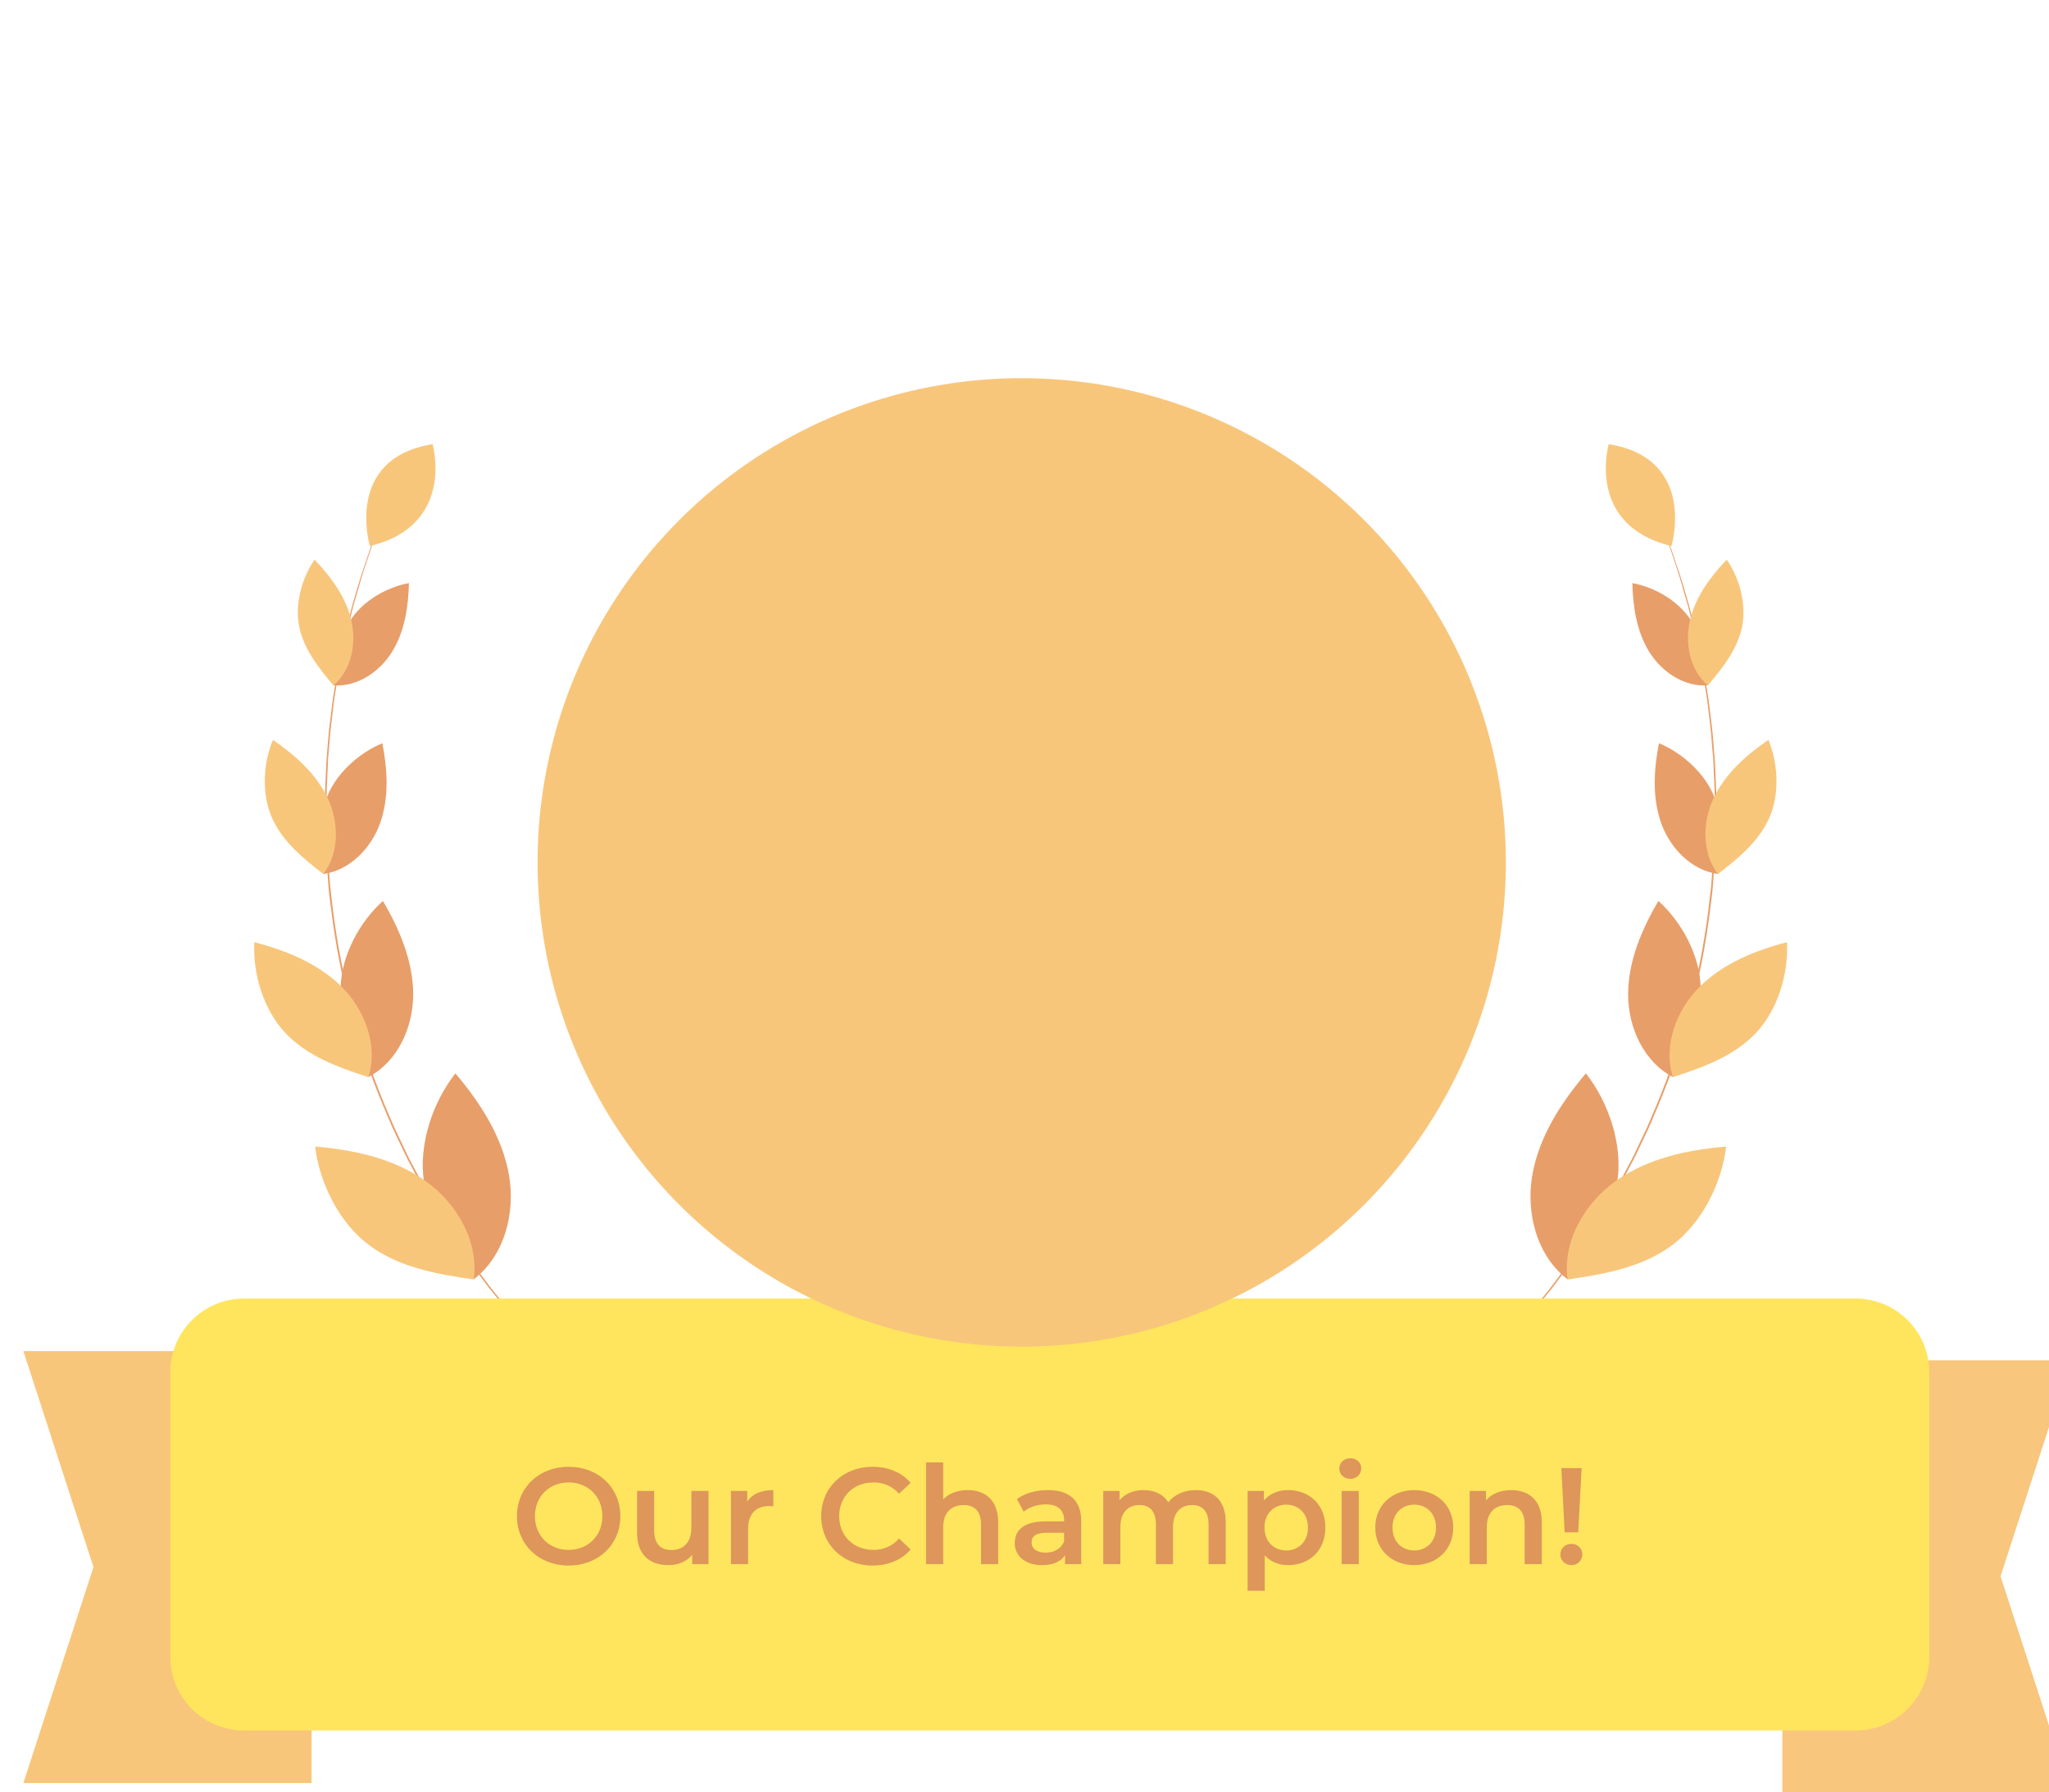<svg width="263" height="230" viewBox="-3 0 263 230" fill="none" xmlns="http://www.w3.org/2000/svg">
<path d="M225.774 230H262.776L253.78 202.285L262.776 174.571H225.774V230Z" fill="#F8C67C"/>
<path d="M36.99 228.816H0L8.996 201.102L0 173.387H36.99V228.816Z" fill="#F8C67B"/>
<path d="M77.013 182.469C77.013 182.469 76.929 182.39 76.761 182.25L76.013 181.62L74.79 180.606L74.01 179.962C73.735 179.729 73.45 179.467 73.147 179.196L71.125 177.385C70.397 176.712 69.635 175.951 68.79 175.148C67.945 174.345 67.128 173.439 66.227 172.505C65.326 171.572 64.411 170.512 63.425 169.419C62.44 168.326 61.52 167.127 60.507 165.903C59.994 165.292 59.531 164.629 59.032 163.97C58.532 163.312 58.023 162.639 57.524 161.944C57.024 161.248 56.548 160.52 56.048 159.791C55.796 159.422 55.539 159.058 55.292 158.685C55.044 158.311 54.825 157.919 54.568 157.536C54.101 156.761 53.578 155.986 53.097 155.202L51.697 152.727C51.202 151.905 50.763 151.027 50.296 150.159C49.829 149.29 49.362 148.413 48.942 147.493L47.63 144.733C47.228 143.799 46.817 142.833 46.406 141.866C43.075 133.87 40.835 125.462 39.748 116.868C39.627 115.831 39.505 114.801 39.384 113.777C39.304 112.75 39.23 111.736 39.15 110.728C39.071 109.719 39.043 108.729 39.001 107.744C38.959 106.759 38.908 105.783 38.926 104.821C38.945 103.86 38.926 102.907 38.926 101.969C38.926 101.03 39.001 100.101 39.034 99.195C39.052 98.737 39.071 98.285 39.09 97.836C39.09 97.369 39.16 96.945 39.192 96.501C39.267 95.617 39.339 94.75 39.407 93.9C39.491 93.046 39.608 92.21 39.701 91.393C39.795 90.576 39.883 89.763 40.023 88.979C40.294 87.415 40.49 85.897 40.808 84.473C41.126 83.049 41.35 81.672 41.686 80.416C42.022 79.16 42.269 77.932 42.62 76.825C42.97 75.719 43.227 74.673 43.525 73.725C43.824 72.777 44.118 71.927 44.375 71.152C44.506 70.765 44.623 70.4 44.744 70.06C44.865 69.719 44.987 69.406 45.099 69.126C45.318 68.537 45.505 68.043 45.655 67.636L45.995 66.702C46.07 66.497 46.103 66.385 46.103 66.385C46.103 66.385 46.051 66.488 45.972 66.693L45.612 67.599C45.454 68.005 45.258 68.5 45.033 69.079C44.917 69.373 44.795 69.691 44.665 70.013C44.534 70.335 44.422 70.718 44.286 71.101L43.413 73.674C43.11 74.607 42.82 75.658 42.48 76.769C42.139 77.88 41.863 79.104 41.546 80.36C41.228 81.616 40.948 82.993 40.645 84.422C40.341 85.851 40.122 87.363 39.846 88.932C39.701 89.717 39.627 90.529 39.519 91.346C39.412 92.163 39.304 93.004 39.216 93.858C39.127 94.713 39.071 95.586 38.996 96.468C38.959 96.912 38.917 97.355 38.889 97.804C38.861 98.252 38.847 98.71 38.828 99.162C38.791 100.096 38.739 101.03 38.716 101.964C38.693 102.898 38.716 103.855 38.716 104.821C38.716 105.788 38.758 106.764 38.786 107.749C38.814 108.734 38.838 109.738 38.931 110.747C39.024 111.755 39.085 112.768 39.164 113.8C39.244 114.832 39.407 115.855 39.529 116.9C40.606 125.517 42.851 133.948 46.201 141.96C46.616 142.926 47.023 143.883 47.429 144.831L48.745 147.595C49.166 148.529 49.651 149.388 50.109 150.266C50.566 151.144 51.005 152.012 51.51 152.839L52.943 155.314C53.41 156.117 53.938 156.892 54.423 157.648L55.152 158.801C55.395 159.175 55.656 159.539 55.908 159.908L57.355 162.046C57.86 162.742 58.373 163.41 58.868 164.073C59.363 164.736 59.84 165.394 60.358 166.001C61.376 167.229 62.3 168.448 63.29 169.522C64.28 170.596 65.158 171.665 66.091 172.599C67.025 173.533 67.842 174.466 68.697 175.246C69.551 176.026 70.303 176.801 71.031 177.473L73.072 179.266C73.38 179.532 73.66 179.794 73.94 180.027L74.73 180.662L68.79 176.933L76.733 182.269C76.919 182.404 77.013 182.469 77.013 182.469Z" fill="#E89E69"/>
<path d="M57.781 164.194C61.745 161.197 63.187 155.668 62.328 150.775C61.469 145.882 58.663 141.54 55.455 137.744C52.518 141.479 50.725 146.867 51.407 151.564C52.089 156.261 54.764 160.146 57.781 164.194Z" fill="#E89E69"/>
<path d="M57.8 164.199C58.486 159.277 55.592 154.347 51.525 151.494C47.458 148.641 42.401 147.553 37.447 147.138C38.007 151.849 40.561 156.943 44.357 159.772C48.154 162.602 52.799 163.47 57.8 164.199Z" fill="#F8C67B"/>
<path d="M44.249 138.234C48.027 136.287 50.044 131.842 50.035 127.593C50.025 123.344 48.293 119.277 46.15 115.616C43.134 118.325 40.836 122.62 40.724 126.664C40.612 130.707 42.303 134.382 44.254 138.234" fill="#E89E69"/>
<path d="M44.282 138.239C45.571 134.195 43.853 129.624 40.846 126.627C37.839 123.629 33.735 121.981 29.64 120.907C29.425 124.955 30.835 129.61 33.623 132.556C36.41 135.503 40.197 136.899 44.301 138.239" fill="#F8C67B"/>
<path d="M38.492 112.161C41.905 111.694 44.655 108.846 45.804 105.596C46.952 102.346 46.737 98.765 46.079 95.38C43.039 96.631 40.121 99.288 38.935 102.356C37.749 105.423 38.043 108.687 38.492 112.161Z" fill="#E89E69"/>
<path d="M38.501 112.17C40.588 109.425 40.518 105.466 39.029 102.365C37.539 99.265 34.855 96.879 32.025 94.946C30.76 97.981 30.573 101.926 31.904 104.933C33.234 107.94 35.751 110.037 38.525 112.18" fill="#F8C67B"/>
<path d="M39.786 87.947C42.831 88.185 45.744 86.224 47.341 83.623C48.938 81.023 49.419 77.885 49.489 74.831C46.622 75.35 43.596 77.105 42.018 79.543C40.44 81.98 40.066 84.856 39.805 87.947" fill="#E89E69"/>
<path d="M39.796 87.957C42.13 85.972 42.789 82.526 42.079 79.552C41.369 76.578 39.488 74.024 37.377 71.82C35.715 74.211 34.819 77.591 35.411 80.444C36.005 83.297 37.793 85.58 39.796 87.952" fill="#F8C67B"/>
<path d="M44.473 70.074C44.473 70.074 41.106 58.84 52.527 57C52.527 57.019 55.525 67.407 44.473 70.074Z" fill="#F8C67B"/>
<path d="M179 182.469C179 182.469 179.084 182.39 179.252 182.25L179.999 181.62L181.222 180.606L182.002 179.962C182.278 179.729 182.563 179.467 182.866 179.196L184.888 177.385C185.616 176.712 186.377 175.951 187.222 175.148C188.067 174.345 188.885 173.439 189.786 172.505C190.687 171.572 191.602 170.512 192.587 169.419C193.572 168.327 194.492 167.127 195.505 165.903C196.019 165.292 196.481 164.629 196.981 163.97C197.48 163.312 197.989 162.64 198.489 161.944C198.989 161.248 199.465 160.52 199.964 159.791C200.217 159.423 200.473 159.058 200.721 158.685C200.968 158.311 201.188 157.919 201.445 157.536C201.912 156.761 202.434 155.986 202.915 155.202L204.316 152.727C204.811 151.905 205.25 151.027 205.717 150.159C206.184 149.29 206.651 148.413 207.071 147.493L208.383 144.733C208.785 143.8 209.195 142.833 209.606 141.866C212.938 133.87 215.177 125.462 216.265 116.868C216.386 115.831 216.507 114.801 216.629 113.777C216.708 112.75 216.783 111.736 216.862 110.728C216.942 109.719 216.97 108.729 217.012 107.744C217.054 106.759 217.105 105.783 217.086 104.821C217.068 103.86 217.086 102.907 217.086 101.969C217.086 101.03 217.012 100.101 216.979 99.195C216.96 98.737 216.942 98.285 216.923 97.836C216.923 97.37 216.853 96.945 216.82 96.501C216.745 95.617 216.674 94.75 216.605 93.9C216.521 93.046 216.405 92.21 216.311 91.393C216.218 90.576 216.129 89.763 215.989 88.979C215.718 87.415 215.522 85.897 215.205 84.473C214.887 83.049 214.663 81.672 214.327 80.416C213.991 79.16 213.743 77.932 213.393 76.825C213.043 75.719 212.786 74.673 212.487 73.725C212.188 72.777 211.894 71.927 211.637 71.152C211.507 70.765 211.39 70.4 211.269 70.06C211.147 69.719 211.026 69.406 210.914 69.126C210.694 68.537 210.507 68.043 210.358 67.636L210.017 66.702C209.942 66.497 209.91 66.385 209.91 66.385C209.91 66.385 209.961 66.488 210.041 66.693L210.4 67.599C210.559 68.005 210.755 68.5 210.979 69.079C211.096 69.373 211.217 69.691 211.348 70.013C211.479 70.335 211.591 70.718 211.726 71.101L212.599 73.674C212.903 74.607 213.192 75.658 213.533 76.769C213.874 77.88 214.149 79.104 214.467 80.36C214.784 81.616 215.065 82.993 215.368 84.422C215.672 85.851 215.891 87.364 216.166 88.932C216.311 89.717 216.386 90.529 216.493 91.346C216.601 92.163 216.708 93.004 216.797 93.858C216.885 94.713 216.942 95.586 217.016 96.468C217.054 96.912 217.096 97.355 217.124 97.804C217.152 98.252 217.166 98.71 217.184 99.162C217.222 100.096 217.273 101.03 217.296 101.964C217.32 102.898 217.296 103.855 217.296 104.821C217.296 105.788 217.254 106.764 217.226 107.749C217.198 108.734 217.175 109.738 217.082 110.747C216.988 111.755 216.928 112.768 216.848 113.8C216.769 114.832 216.605 115.855 216.484 116.901C215.406 125.517 213.162 133.948 209.812 141.96C209.396 142.926 208.99 143.884 208.584 144.831L207.267 147.596C206.847 148.529 206.361 149.388 205.904 150.266C205.446 151.144 205.007 152.013 204.503 152.839L203.069 155.314C202.603 156.117 202.075 156.892 201.589 157.648L200.861 158.802C200.618 159.175 200.357 159.539 200.105 159.908L198.657 162.047C198.153 162.742 197.639 163.41 197.144 164.073C196.649 164.736 196.173 165.394 195.655 166.001C194.637 167.229 193.712 168.448 192.723 169.522C191.733 170.596 190.855 171.665 189.921 172.599C188.987 173.533 188.17 174.467 187.316 175.246C186.461 176.026 185.71 176.801 184.981 177.473L182.941 179.266C182.633 179.533 182.352 179.794 182.072 180.027L181.283 180.662L180.046 181.657L179.28 182.269C179.093 182.404 179 182.469 179 182.469Z" fill="#E89E69"/>
<path d="M198.232 164.194C194.268 161.197 192.825 155.668 193.684 150.775C194.543 145.882 197.349 141.54 200.557 137.744C203.494 141.479 205.287 146.867 204.605 151.564C203.923 156.261 201.248 160.146 198.232 164.194Z" fill="#E89E69"/>
<path d="M198.212 164.199C197.525 159.277 200.42 154.347 204.487 151.494C208.554 148.641 213.611 147.553 218.565 147.138C218.004 151.849 215.45 156.943 211.654 159.772C207.858 162.602 203.212 163.47 198.212 164.199Z" fill="#F8C67B"/>
<path d="M211.763 138.234C207.985 136.287 205.968 131.842 205.978 127.593C205.987 123.344 207.719 119.277 209.862 115.617C212.879 118.325 215.176 122.62 215.288 126.664C215.4 130.707 213.71 134.382 211.758 138.234" fill="#E89E69"/>
<path d="M211.73 138.239C210.442 134.195 212.16 129.624 215.167 126.627C218.174 123.629 222.278 121.981 226.373 120.907C226.588 124.955 225.177 129.61 222.39 132.556C219.602 135.503 215.816 136.899 211.712 138.239" fill="#F8C67B"/>
<path d="M217.52 112.161C214.107 111.694 211.357 108.846 210.208 105.596C209.06 102.347 209.274 98.765 209.933 95.38C212.972 96.632 215.89 99.288 217.076 102.356C218.262 105.424 217.968 108.687 217.52 112.161Z" fill="#E89E69"/>
<path d="M217.51 112.17C215.423 109.425 215.493 105.466 216.982 102.365C218.472 99.265 221.157 96.879 223.986 94.946C225.251 97.981 225.438 101.926 224.107 104.933C222.777 107.94 220.26 110.037 217.487 112.18" fill="#F8C67B"/>
<path d="M216.226 87.947C213.182 88.185 210.268 86.224 208.671 83.623C207.074 81.023 206.593 77.885 206.523 74.831C209.39 75.35 212.416 77.105 213.994 79.543C215.572 81.98 215.946 84.856 216.207 87.947" fill="#E89E69"/>
<path d="M216.217 87.957C213.882 85.972 213.224 82.526 213.934 79.552C214.643 76.578 216.525 74.024 218.635 71.82C220.298 74.211 221.194 77.591 220.601 80.444C220.008 83.297 218.22 85.58 216.217 87.952" fill="#F8C67B"/>
<path d="M211.539 70.074C211.539 70.074 214.906 58.84 203.485 57C203.485 57.019 200.487 67.407 211.539 70.074Z" fill="#F8C67B"/>
<path d="M235.164 166.642H28.329C23.099 166.642 18.859 170.882 18.859 176.112V212.602C18.859 217.832 23.099 222.072 28.329 222.072H235.164C240.394 222.072 244.634 217.832 244.634 212.602V176.112C244.634 170.882 240.394 166.642 235.164 166.642Z" fill="#FFE55D"/>
<path d="M69.989 200.906C73.809 200.906 76.625 198.23 76.625 194.569C76.625 190.908 73.809 188.232 69.989 188.232C66.169 188.232 63.353 190.926 63.353 194.569C63.353 198.213 66.169 200.906 69.989 200.906ZM69.989 198.899C67.507 198.899 65.659 197.086 65.659 194.569C65.659 192.052 67.507 190.239 69.989 190.239C72.471 190.239 74.319 192.052 74.319 194.569C74.319 197.086 72.471 198.899 69.989 198.899ZM85.74 191.33V196.083C85.74 197.966 84.701 198.917 83.17 198.917C81.779 198.917 80.969 198.107 80.969 196.4V191.33H78.769V196.699C78.769 199.533 80.406 200.853 82.818 200.853C84.032 200.853 85.141 200.396 85.845 199.533V200.73H87.94V191.33H85.74ZM92.915 192.703V191.33H90.821V200.73H93.021V196.171C93.021 194.252 94.077 193.267 95.749 193.267C95.908 193.267 96.066 193.284 96.26 193.319V191.225C94.693 191.225 93.549 191.718 92.915 192.703ZM108.991 200.906C111.015 200.906 112.74 200.184 113.885 198.847L112.406 197.438C111.508 198.424 110.399 198.899 109.114 198.899C106.562 198.899 104.714 197.104 104.714 194.569C104.714 192.034 106.562 190.239 109.114 190.239C110.399 190.239 111.508 190.714 112.406 191.682L113.885 190.292C112.74 188.954 111.015 188.232 109.009 188.232C105.224 188.232 102.408 190.89 102.408 194.569C102.408 198.248 105.224 200.906 108.991 200.906ZM121.199 191.225C119.897 191.225 118.788 191.647 118.066 192.422V187.669H115.866V200.73H118.066V195.977C118.066 194.094 119.122 193.143 120.689 193.143C122.097 193.143 122.924 193.953 122.924 195.625V200.73H125.125V195.344C125.125 192.51 123.453 191.225 121.199 191.225ZM131.507 191.225C129.993 191.225 128.532 191.612 127.529 192.387L128.391 193.988C129.095 193.407 130.187 193.055 131.243 193.055C132.809 193.055 133.584 193.812 133.584 195.097V195.238H131.155C128.303 195.238 127.247 196.47 127.247 198.037C127.247 199.674 128.602 200.853 130.75 200.853C132.158 200.853 133.179 200.396 133.707 199.586V200.73H135.784V195.22C135.784 192.51 134.218 191.225 131.507 191.225ZM131.208 199.251C130.081 199.251 129.412 198.741 129.412 197.949C129.412 197.262 129.817 196.699 131.313 196.699H133.584V197.79C133.214 198.759 132.281 199.251 131.208 199.251ZM150.472 191.225C148.976 191.225 147.708 191.823 146.951 192.791C146.3 191.735 145.156 191.225 143.783 191.225C142.498 191.225 141.407 191.682 140.703 192.527V191.33H138.608V200.73H140.808V195.96C140.808 194.094 141.794 193.143 143.255 193.143C144.593 193.143 145.367 193.953 145.367 195.625V200.73H147.567V195.96C147.567 194.094 148.571 193.143 150.014 193.143C151.352 193.143 152.126 193.953 152.126 195.625V200.73H154.327V195.344C154.327 192.51 152.742 191.225 150.472 191.225ZM162.349 191.225C161.064 191.225 159.972 191.665 159.233 192.563V191.33H157.138V204.145H159.339V199.586C160.095 200.448 161.152 200.853 162.349 200.853C165.095 200.853 167.119 198.952 167.119 196.03C167.119 193.126 165.095 191.225 162.349 191.225ZM162.102 198.97C160.518 198.97 159.303 197.826 159.303 196.03C159.303 194.235 160.518 193.091 162.102 193.091C163.686 193.091 164.883 194.235 164.883 196.03C164.883 197.826 163.686 198.97 162.102 198.97ZM170.314 189.781C171.142 189.781 171.723 189.183 171.723 188.408C171.723 187.687 171.124 187.141 170.314 187.141C169.505 187.141 168.906 187.722 168.906 188.461C168.906 189.201 169.505 189.781 170.314 189.781ZM169.205 200.73H171.406V191.33H169.205V200.73ZM178.518 200.853C181.44 200.853 183.535 198.847 183.535 196.03C183.535 193.214 181.44 191.225 178.518 191.225C175.631 191.225 173.519 193.214 173.519 196.03C173.519 198.847 175.631 200.853 178.518 200.853ZM178.518 198.97C176.934 198.97 175.737 197.826 175.737 196.03C175.737 194.235 176.934 193.091 178.518 193.091C180.12 193.091 181.317 194.235 181.317 196.03C181.317 197.826 180.12 198.97 178.518 198.97ZM190.972 191.225C189.599 191.225 188.455 191.682 187.733 192.545V191.33H185.639V200.73H187.839V195.977C187.839 194.094 188.895 193.143 190.462 193.143C191.87 193.143 192.697 193.953 192.697 195.625V200.73H194.898V195.344C194.898 192.51 193.225 191.225 190.972 191.225ZM197.83 196.646H199.572L200.012 188.408H197.407L197.83 196.646ZM198.71 200.853C199.519 200.853 200.1 200.237 200.1 199.48C200.1 198.723 199.519 198.125 198.71 198.125C197.882 198.125 197.284 198.723 197.284 199.48C197.284 200.237 197.882 200.853 198.71 200.853Z" fill="#DE965B"/>
<g filter="url(#filter0_d_1882_54)">
<circle cx="128.143" cy="120.143" r="62.143" fill="#F8C67B"/>
</g>
<defs>
<filter id="filter0_d_1882_54" x="17.469" y="-3.86238e-05" width="221.347" height="221.347" filterUnits="userSpaceOnUse" color-interpolation-filters="sRGB">
<feFlood flood-opacity="0" result="BackgroundImageFix"/>
<feColorMatrix in="SourceAlpha" type="matrix" values="0 0 0 0 0 0 0 0 0 0 0 0 0 0 0 0 0 0 127 0" result="hardAlpha"/>
<feMorphology radius="1.184" operator="dilate" in="SourceAlpha" result="effect1_dropShadow_1882_54"/>
<feOffset dy="-9.469"/>
<feGaussianBlur stdDeviation="23.674"/>
<feComposite in2="hardAlpha" operator="out"/>
<feColorMatrix type="matrix" values="0 0 0 0 0.95 0 0 0 0 0.797 0 0 0 0 0.408 0 0 0 0.8 0"/>
<feBlend mode="normal" in2="BackgroundImageFix" result="effect1_dropShadow_1882_54"/>
<feBlend mode="normal" in="SourceGraphic" in2="effect1_dropShadow_1882_54" result="shape"/>
</filter>
</defs>
</svg>
